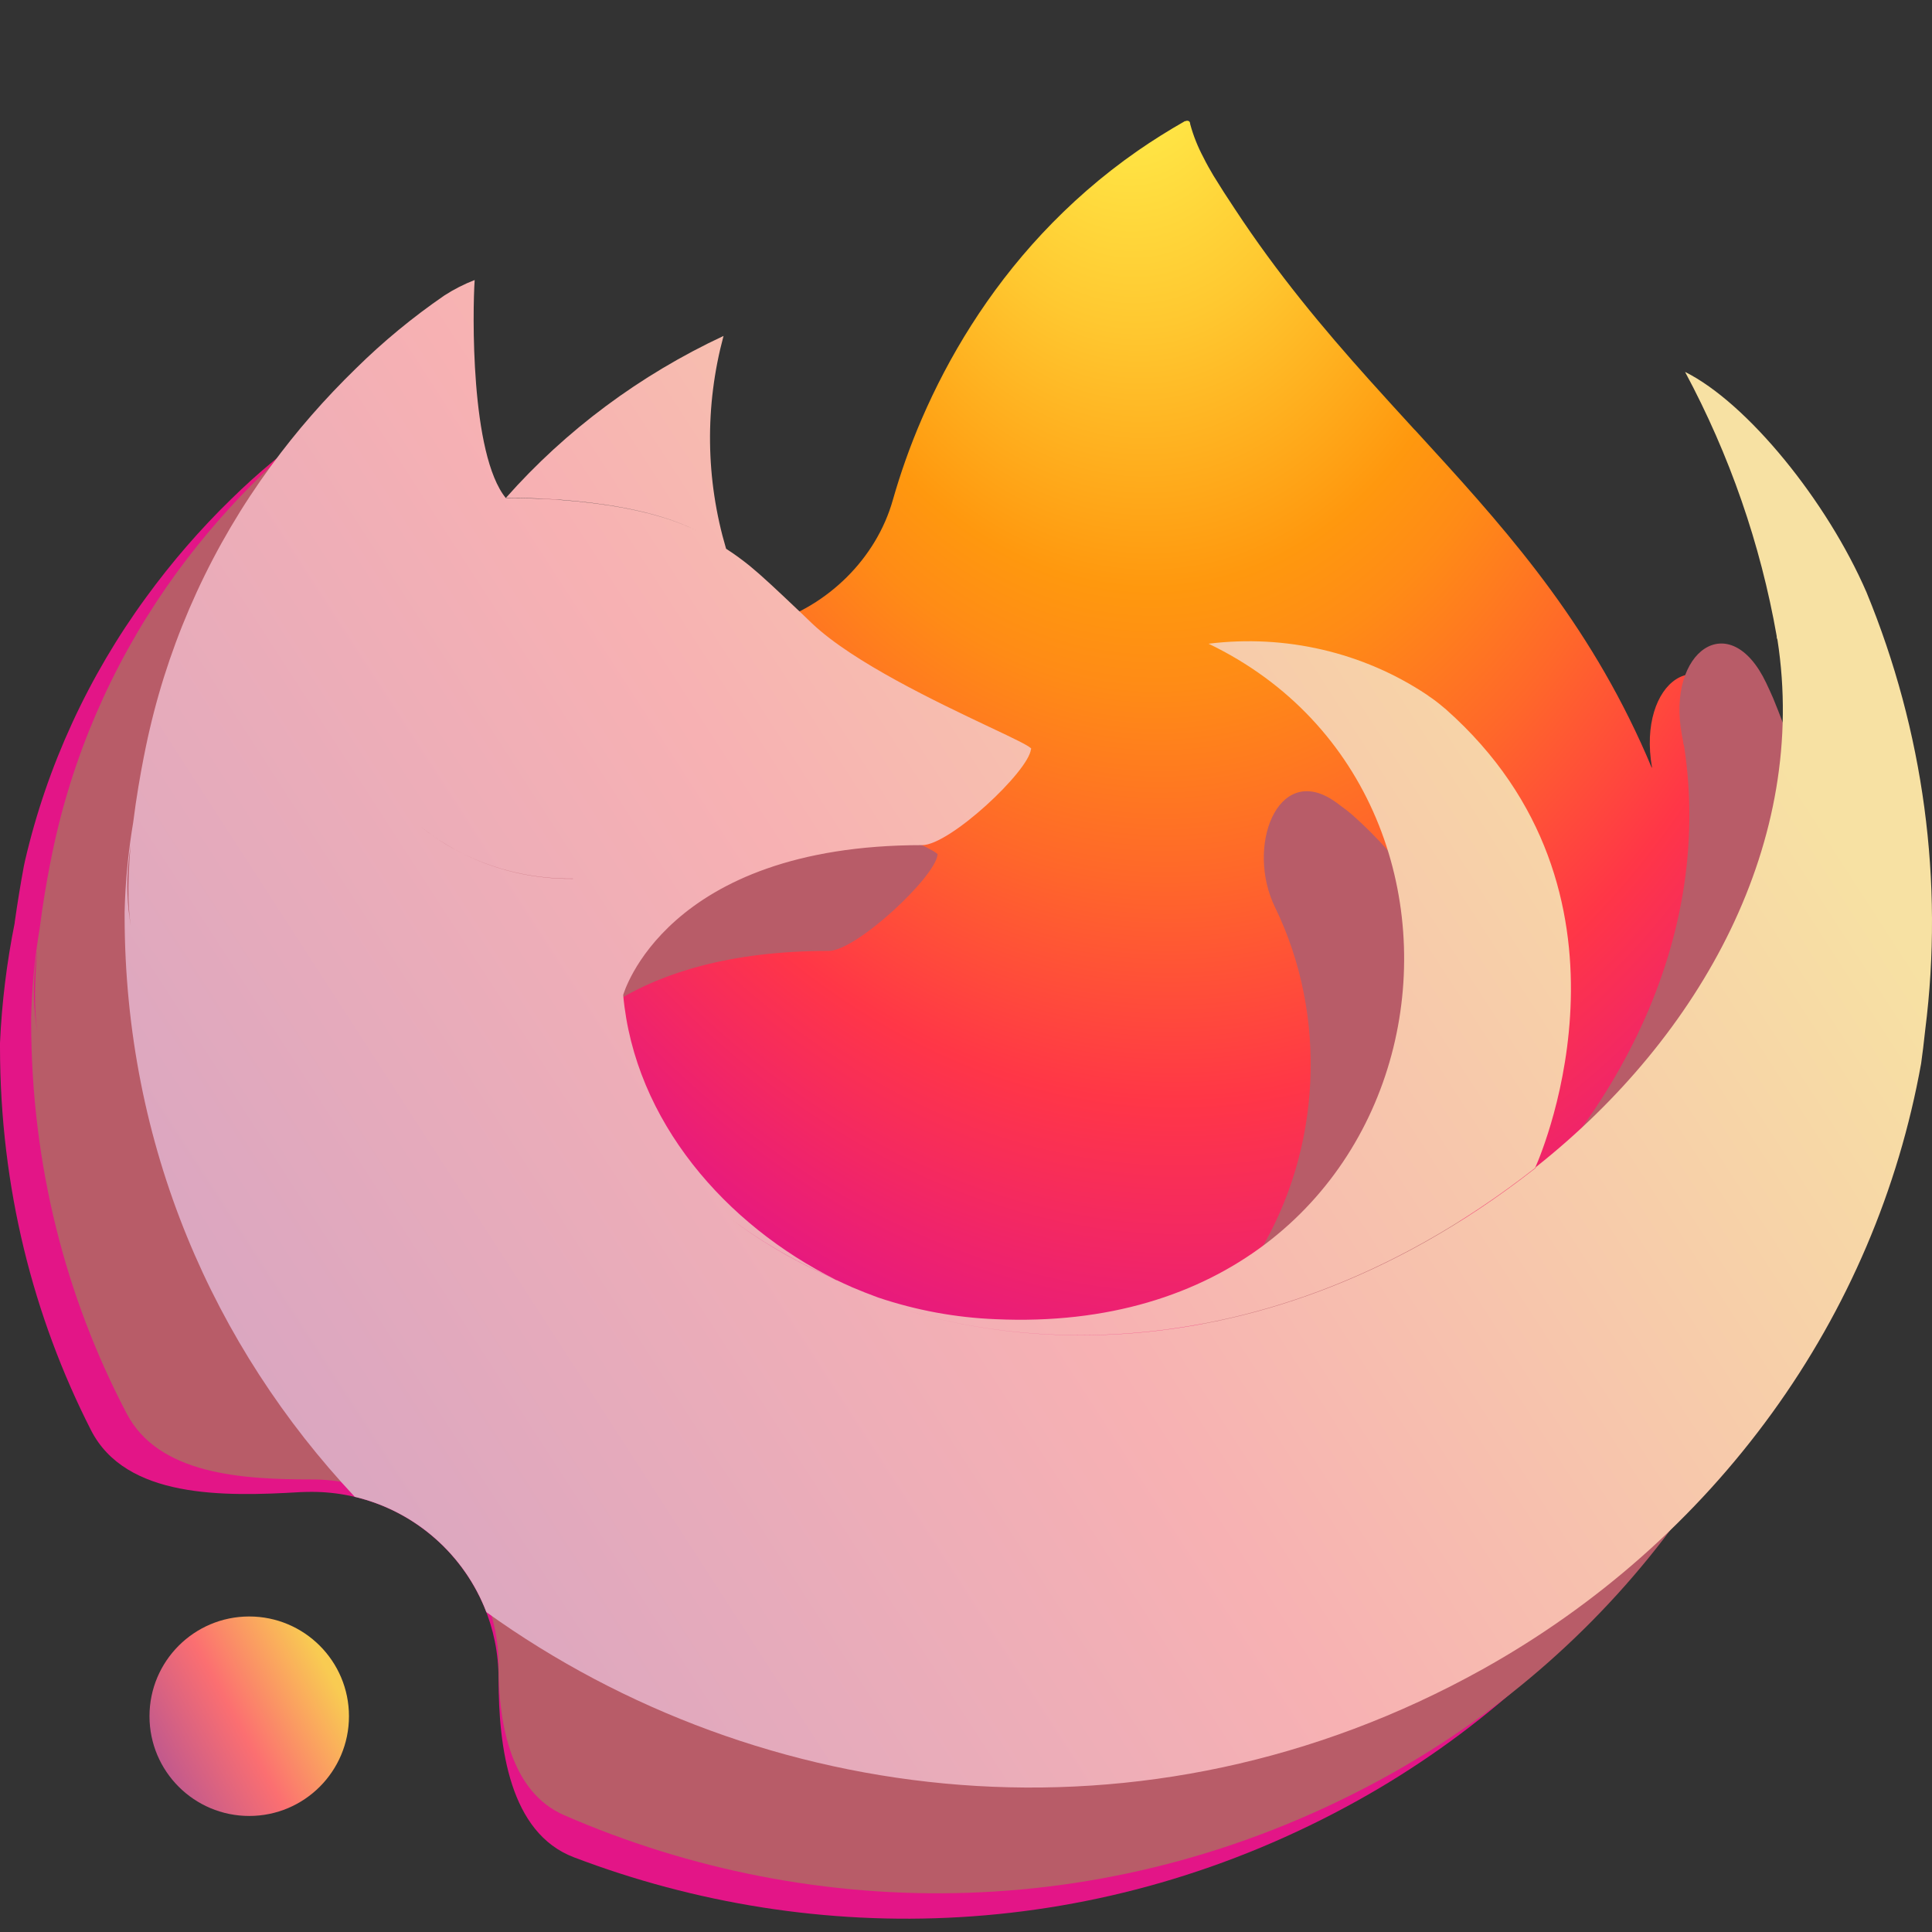 <svg width="16" height="16" viewBox="0 0 16 16" fill="none" xmlns="http://www.w3.org/2000/svg">
<rect x="0" y="0" width="16" height="16" fill="#333333" stroke="none"/>
<path fill-rule="evenodd" clip-rule="evenodd" d="M13.681 6.355C13.557 5.644 14.096 5.266 14.396 5.923C14.406 5.946 14.416 5.969 14.426 5.992C14.899 7.141 15.066 8.386 14.912 9.614L14.903 9.687L14.902 9.695C14.895 9.762 14.887 9.827 14.878 9.893C14.691 10.934 14.269 11.923 13.642 12.79C13.014 13.657 12.196 14.381 11.246 14.91C9.116 16.096 6.757 16.145 4.752 15.381C4.22 15.178 4.129 14.472 4.129 13.903V13.903C4.129 13.048 3.436 12.355 2.581 12.355C2.55 12.355 2.519 12.356 2.489 12.357C1.853 12.395 1.042 12.411 0.753 11.843C0.275 10.903 0.001 9.834 0 8.674V8.636C0.015 8.303 0.056 7.97 0.122 7.642L0.122 7.637V7.637C0.123 7.63 0.124 7.623 0.125 7.616C0.146 7.469 0.17 7.322 0.197 7.176L0.207 7.129C0.389 6.344 0.731 5.601 1.212 4.944C1.422 4.656 1.656 4.385 1.913 4.135C2.138 3.913 2.383 3.711 2.645 3.531V3.531C2.755 3.46 2.888 3.554 2.887 3.685C2.884 4.136 2.922 4.924 3.153 5.208C3.154 5.209 3.155 5.21 3.156 5.21V5.21C3.157 5.21 3.158 5.209 3.159 5.208C3.322 5.025 3.498 4.852 3.684 4.692C4.141 4.299 4.794 4.789 4.919 5.378C4.931 5.438 4.946 5.498 4.962 5.557C4.975 5.605 5.006 5.645 5.046 5.674V5.674C5.124 5.728 5.229 5.731 5.308 5.676C5.633 5.451 5.993 5.279 6.373 5.164C6.855 5.018 7.257 4.626 7.394 4.141C7.455 3.927 7.534 3.699 7.635 3.466C7.855 2.957 8.177 2.42 8.629 1.936C8.859 1.69 9.122 1.457 9.423 1.248C9.547 1.162 9.678 1.08 9.815 1.002C9.816 1.002 9.816 1.003 9.816 1.003V1.003C9.816 1.004 9.816 1.005 9.817 1.004L9.817 1.004L9.817 1.004C9.818 1.004 9.819 1.003 9.82 1.003C9.821 1.003 9.821 1.002 9.822 1.002V1.002C9.823 1.001 9.824 1.001 9.826 1C9.828 1 9.829 1 9.831 1C9.833 1 9.836 1 9.838 1.001C9.843 1.001 9.847 1.004 9.85 1.007C9.851 1.008 9.852 1.009 9.852 1.01V1.01C9.856 1.016 9.856 1.023 9.857 1.029C9.883 1.125 9.92 1.217 9.967 1.305C9.992 1.356 10.02 1.405 10.049 1.454C10.106 1.547 10.165 1.639 10.226 1.73C10.58 2.269 10.959 2.721 11.338 3.144C11.464 3.285 11.591 3.423 11.716 3.56L11.717 3.56C12.416 4.323 13.09 5.059 13.589 6.152C13.619 6.218 13.649 6.286 13.678 6.356C13.679 6.358 13.682 6.357 13.681 6.355V6.355V6.355ZM5.83 11.656C5.817 11.649 5.803 11.643 5.79 11.636C5.826 11.654 5.862 11.672 5.899 11.689V11.689C5.895 11.687 5.892 11.685 5.888 11.683C5.868 11.675 5.849 11.665 5.831 11.656L5.83 11.656ZM13.684 6.369C13.684 6.368 13.683 6.368 13.683 6.369V6.369C13.683 6.369 13.684 6.369 13.684 6.369V6.369C13.684 6.369 13.685 6.369 13.684 6.369V6.369Z" fill="url(#paint0_radial_8_472)"/>
<path fill-rule="evenodd" clip-rule="evenodd" d="M0.291 8.413C0.296 8.455 0.301 8.5 0.309 8.546C0.28 8.35 0.287 8.111 0.308 7.876C0.284 8.041 0.269 8.207 0.291 8.413ZM0.329 7.686C0.293 7.9 0.27 8.116 0.261 8.333C0.26 8.364 0.259 8.395 0.258 8.426V8.463C0.259 9.654 0.547 10.749 1.049 11.706C1.314 12.213 2.009 12.252 2.581 12.252V12.252C3.436 12.252 4.129 12.945 4.129 13.8V13.8C4.129 14.28 4.231 14.84 4.671 15.032C6.746 15.937 9.252 15.953 11.504 14.699C12.454 14.17 13.272 13.447 13.9 12.58C14.527 11.713 14.949 10.724 15.136 9.683C15.142 9.64 15.147 9.596 15.152 9.553L15.162 9.473L15.17 9.404L15.17 9.404C15.324 8.176 15.157 6.931 14.684 5.781C14.666 5.74 14.647 5.698 14.627 5.656C14.325 5.021 13.801 5.392 13.928 6.083C13.932 6.102 13.936 6.122 13.939 6.141C13.939 6.144 13.94 6.146 13.94 6.148V6.148C13.94 6.15 13.94 6.153 13.94 6.155L13.94 6.156C13.941 6.158 13.941 6.16 13.942 6.163L13.943 6.165C13.945 6.17 13.946 6.174 13.947 6.179C14.201 7.84 13.322 9.448 11.95 10.537C11.948 10.539 11.946 10.542 11.944 10.545V10.545C11.943 10.548 11.941 10.551 11.938 10.553C9.508 12.454 7.174 11.954 6.364 11.589C7.176 11.955 9.505 12.451 11.931 10.554C11.936 10.55 11.94 10.545 11.943 10.539V10.539C12.01 10.388 12.9 8.257 11.201 6.75C11.165 6.719 11.127 6.69 11.088 6.662L11.082 6.657C11.069 6.648 11.056 6.638 11.042 6.629V6.629C10.579 6.32 10.315 7.013 10.559 7.513C11.437 9.316 10.346 11.931 7.472 11.801C7.14 11.788 6.811 11.727 6.497 11.62C6.423 11.593 6.35 11.564 6.277 11.533L6.276 11.533C6.234 11.514 6.193 11.496 6.151 11.475C5.29 11.047 4.57 10.259 4.41 9.297C4.39 9.177 4.402 9.055 4.459 8.948C4.64 8.61 5.223 7.875 6.863 7.875C7.092 7.875 7.743 7.265 7.764 7.08C7.764 7.08 7.765 7.079 7.765 7.079V7.079C7.766 7.079 7.767 7.078 7.766 7.077C7.759 7.056 7.62 6.99 7.419 6.895L7.418 6.895L7.418 6.895C6.995 6.694 6.293 6.362 5.951 6.038L5.873 5.964L5.872 5.964C5.653 5.756 5.539 5.647 5.436 5.563C5.375 5.513 5.31 5.466 5.243 5.422V5.422C5.24 5.421 5.239 5.418 5.238 5.415C5.173 5.194 5.132 4.969 5.115 4.742C5.082 4.31 4.623 3.96 4.275 4.216V4.216C3.916 4.479 4.144 5.013 4.575 5.121C4.724 5.158 4.868 5.207 4.992 5.27C4.424 4.983 3.453 5 3.419 5.001V5.001C3.417 5.001 3.415 5 3.413 4.999C3.183 4.713 3.145 3.926 3.148 3.476C3.149 3.345 3.016 3.251 2.906 3.323V3.323C2.644 3.503 2.399 3.705 2.174 3.926C1.916 4.176 1.681 4.446 1.47 4.733C0.989 5.391 0.647 6.133 0.465 6.918C0.463 6.926 0.38 7.277 0.329 7.686ZM6.151 11.475L6.156 11.478L6.157 11.479C6.121 11.463 6.085 11.445 6.05 11.428C5.762 11.295 5.505 11.141 5.278 10.969C5.504 11.14 5.761 11.294 6.048 11.426C6.061 11.432 6.075 11.439 6.088 11.445C6.109 11.456 6.13 11.466 6.151 11.475ZM5.117 5.342L5.186 5.385C5.163 5.371 5.14 5.356 5.117 5.342ZM2.92 7.869C3.235 8.059 3.599 8.158 3.97 8.153C3.97 8.153 3.971 8.153 3.971 8.152V8.152C3.971 8.152 3.971 8.151 3.97 8.151C3.598 8.156 3.233 8.057 2.918 7.867C2.847 7.824 2.779 7.777 2.715 7.726C2.78 7.777 2.849 7.825 2.92 7.869Z" fill="#B85C68"/>
<path fill-rule="evenodd" clip-rule="evenodd" d="M1.065 7.538C1.07 7.58 1.076 7.624 1.083 7.67C1.054 7.475 1.061 7.235 1.082 7.001C1.074 7.056 1.067 7.111 1.062 7.168C1.059 7.205 1.057 7.244 1.055 7.284C1.053 7.363 1.056 7.446 1.065 7.538ZM1.103 6.811C1.067 7.025 1.044 7.241 1.035 7.458C1.034 7.489 1.033 7.52 1.032 7.551V7.588C1.034 9.492 1.77 11.151 2.938 12.396C3.44 12.515 3.847 12.877 4.028 13.351C6.294 14.979 9.483 15.38 12.278 13.824C13.228 13.295 14.046 12.571 14.674 11.704C15.302 10.838 15.723 9.849 15.91 8.807C15.916 8.764 15.921 8.721 15.927 8.677L15.936 8.598L15.944 8.528L15.944 8.528C16.099 7.301 15.931 6.055 15.458 4.906C15.132 4.152 14.472 3.338 13.955 3.08C14.324 3.768 14.58 4.506 14.714 5.269V5.276L14.715 5.284L14.72 5.297C14.978 6.962 14.097 8.574 12.72 9.665L12.716 9.674C10.285 11.58 7.949 11.079 7.138 10.713C7.951 11.08 10.284 11.576 12.713 9.673L12.717 9.663C12.784 9.513 13.675 7.382 11.975 5.875C11.939 5.844 11.902 5.814 11.863 5.786L11.857 5.782C11.843 5.773 11.83 5.763 11.816 5.753C11.289 5.402 10.645 5.252 10.009 5.331C12.704 6.628 11.981 11.094 8.246 10.925C7.914 10.912 7.585 10.851 7.271 10.745C7.197 10.718 7.124 10.689 7.051 10.658L7.05 10.657C7.008 10.639 6.967 10.62 6.926 10.6C6.011 10.145 5.255 9.284 5.161 8.24C5.161 8.24 5.507 6.999 7.637 6.999C7.866 6.999 8.52 6.387 8.538 6.204L8.541 6.203C8.54 6.184 8.399 6.117 8.193 6.02L8.193 6.02L8.193 6.02C7.769 5.819 7.067 5.487 6.725 5.163L6.647 5.088L6.647 5.088C6.428 4.88 6.313 4.772 6.211 4.688C6.149 4.638 6.084 4.59 6.017 4.547L6.013 4.544C5.843 3.969 5.836 3.361 5.992 2.782C5.301 3.105 4.687 3.561 4.189 4.124C4.223 4.123 5.199 4.106 5.767 4.394C5.198 4.108 4.227 4.125 4.193 4.126H4.19C3.893 3.764 3.914 2.569 3.931 2.319C3.843 2.353 3.759 2.396 3.68 2.447C3.418 2.627 3.173 2.829 2.948 3.051C2.691 3.301 2.455 3.57 2.245 3.858C1.763 4.515 1.421 5.258 1.239 6.043C1.237 6.051 1.154 6.401 1.103 6.811ZM6.926 10.6L6.93 10.603L6.931 10.604C6.895 10.587 6.86 10.57 6.824 10.552C6.536 10.42 6.279 10.265 6.052 10.094C6.279 10.264 6.535 10.418 6.822 10.55C6.836 10.557 6.849 10.563 6.863 10.57C6.883 10.58 6.904 10.59 6.926 10.6ZM5.891 4.466L5.96 4.51C5.937 4.495 5.914 4.481 5.891 4.466ZM3.695 6.993C4.009 7.184 4.374 7.282 4.745 7.278L4.745 7.276C4.373 7.281 4.007 7.182 3.692 6.992C3.621 6.949 3.554 6.901 3.489 6.85C3.554 6.902 3.623 6.95 3.695 6.993Z" fill="url(#paint1_linear_8_472)"/>
<ellipse cx="2.064" cy="14.213" rx="0.826" ry="0.826" fill="url(#paint2_linear_8_472)"/>
<defs>
<radialGradient id="paint0_radial_8_472" cx="0" cy="0" r="1" gradientUnits="userSpaceOnUse" gradientTransform="translate(9.24 -0.009) rotate(83.743) scale(16.11 10.976)">
<stop stop-color="#FFF44F"/>
<stop offset="0.06" stop-color="#FFE847"/>
<stop offset="0.168" stop-color="#FFC830"/>
<stop offset="0.304" stop-color="#FF980E"/>
<stop offset="0.356" stop-color="#FF8B16"/>
<stop offset="0.455" stop-color="#FF672A"/>
<stop offset="0.57" stop-color="#FF3647"/>
<stop offset="0.737" stop-color="#E31587"/>
</radialGradient>
<linearGradient id="paint1_linear_8_472" x1="2.101" y1="14.04" x2="14.575" y2="5.969" gradientUnits="userSpaceOnUse">
<stop stop-color="#D4A4C4"/>
<stop offset="0.5" stop-color="#F7B1B3"/>
<stop offset="1" stop-color="#F7E1A3"/>
</linearGradient>
<linearGradient id="paint2_linear_8_472" x1="1.357" y1="14.938" x2="2.869" y2="14.121" gradientUnits="userSpaceOnUse">
<stop stop-color="#B65592"/>
<stop offset="0.5" stop-color="#FB6F71"/>
<stop offset="1" stop-color="#F9CB52"/>
</linearGradient>
</defs>
</svg>
